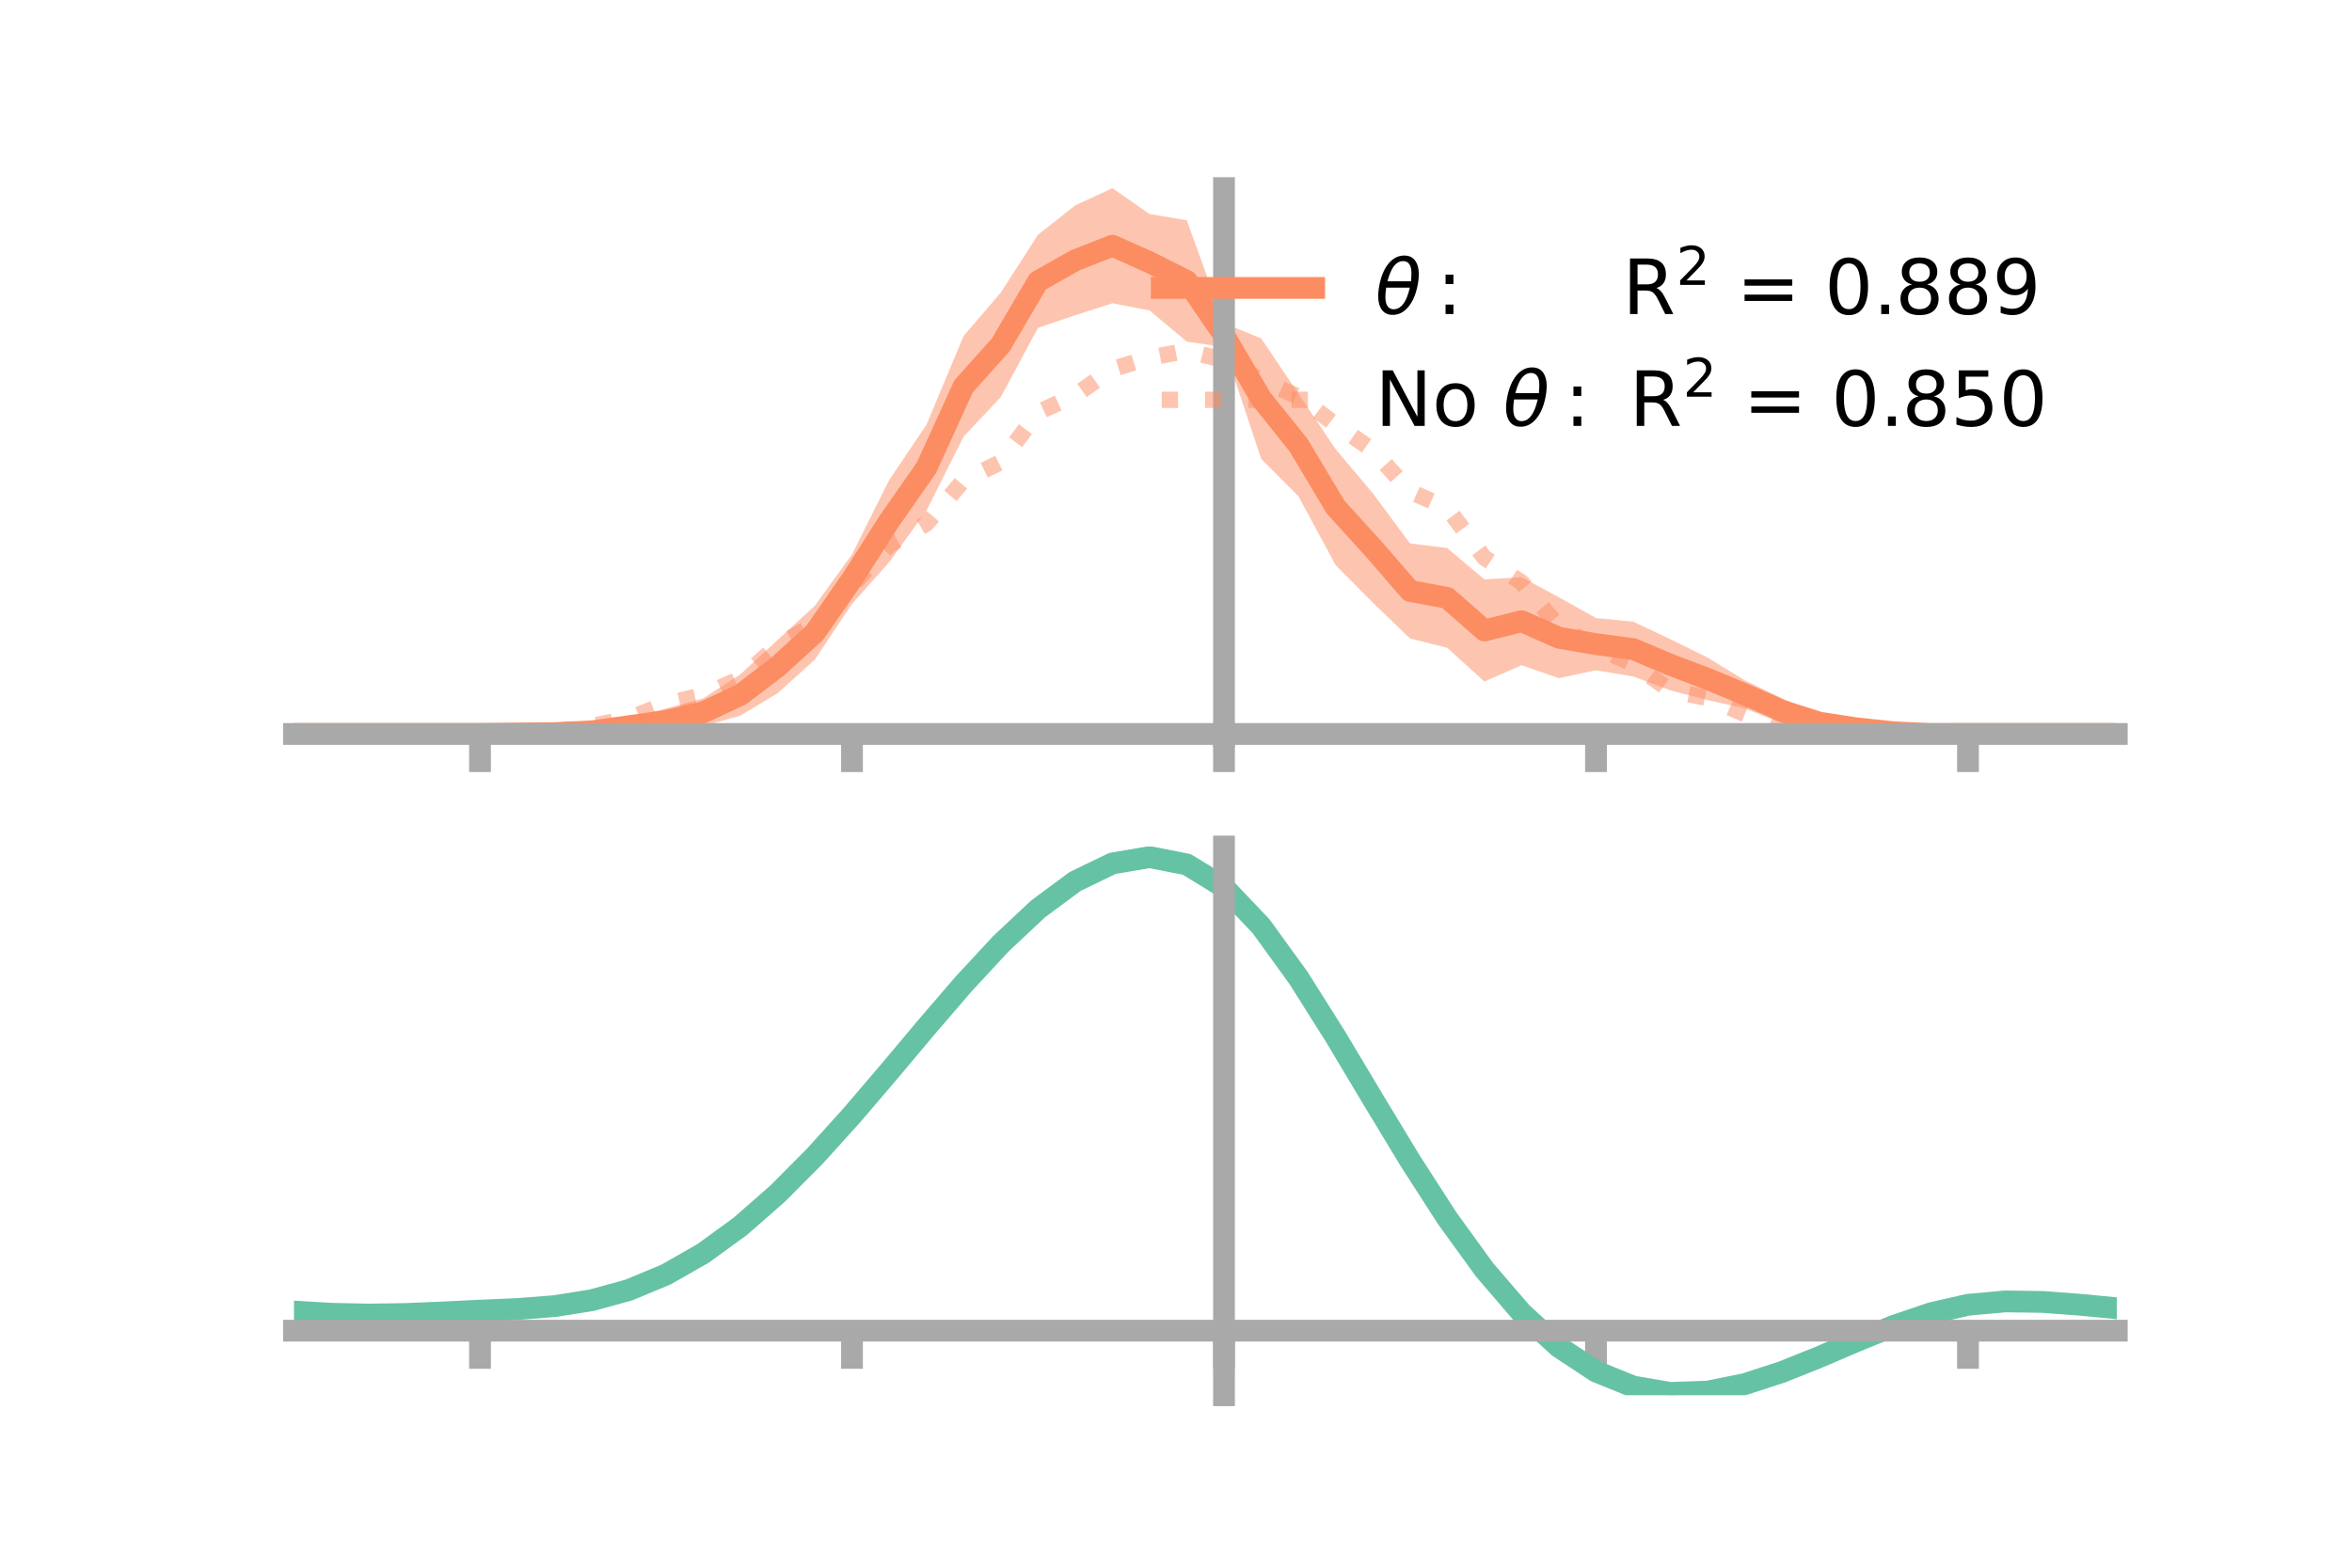 <?xml version="1.0" encoding="utf-8" standalone="no"?>
<!DOCTYPE svg PUBLIC "-//W3C//DTD SVG 1.1//EN"
  "http://www.w3.org/Graphics/SVG/1.1/DTD/svg11.dtd">
<!-- Created with matplotlib (https://matplotlib.org/) -->
<svg height="144pt" version="1.1" viewBox="0 0 216 144" width="216pt" xmlns="http://www.w3.org/2000/svg" xmlns:xlink="http://www.w3.org/1999/xlink">
 <defs>
  <style type="text/css">*{stroke-linecap:butt;stroke-linejoin:round;}</style>
 </defs>
 <g id="figure_1">
  <g id="patch_1">
   <path d="M 0 144 
L 216 144 
L 216 0 
L 0 0 
z
" style="fill:none;"/>
  </g>
  <g id="axes_1">
   <g id="patch_2">
    <path d="M 27 67.68 
L 194.4 67.68 
L 194.4 17.28 
L 27 17.28 
z
" style="fill:none;"/>
   </g>
   <g id="PolyCollection_1">
    <path clip-path="url(#pbd2f6eb999)" d="M 27 67.418 
L 27 67.418 
L 30.416 67.418 
L 33.833 67.418 
L 37.249 67.418 
L 40.665 67.418 
L 44.082 67.418 
L 47.498 67.262 
L 50.914 67.083 
L 54.331 66.679 
L 57.747 65.971 
L 61.163 65.078 
L 64.58 64.148 
L 67.996 61.938 
L 71.412 58.786 
L 74.829 55.642 
L 78.245 50.924 
L 81.661 44.09 
L 85.078 39.023 
L 88.494 30.857 
L 91.91 26.874 
L 95.327 21.564 
L 98.743 18.868 
L 102.159 17.28 
L 105.576 19.664 
L 108.992 20.232 
L 112.408 29.695 
L 115.824 31.08 
L 119.241 36.16 
L 122.657 41.254 
L 126.073 45.308 
L 129.49 49.912 
L 132.906 50.339 
L 136.322 53.222 
L 139.739 53.017 
L 143.155 54.858 
L 146.571 56.771 
L 149.988 57.102 
L 153.404 58.715 
L 156.82 60.404 
L 160.237 62.493 
L 163.653 64.143 
L 167.069 65.626 
L 170.486 66.396 
L 173.902 66.991 
L 177.318 67.315 
L 180.735 67.418 
L 184.151 67.418 
L 187.567 67.418 
L 190.984 67.418 
L 194.4 67.418 
L 194.4 67.418 
L 194.4 67.418 
L 190.984 67.418 
L 187.567 67.418 
L 184.151 67.418 
L 180.735 67.418 
L 177.318 67.54 
L 173.902 67.535 
L 170.486 67.409 
L 167.069 67.122 
L 163.653 66.438 
L 160.237 65.069 
L 156.82 64.31 
L 153.404 63.418 
L 149.988 62.137 
L 146.571 61.567 
L 143.155 62.296 
L 139.739 61.102 
L 136.322 62.605 
L 132.906 59.501 
L 129.49 58.648 
L 126.073 55.354 
L 122.657 51.908 
L 119.241 45.582 
L 115.824 42.151 
L 112.408 31.878 
L 108.992 31.381 
L 105.576 28.522 
L 102.159 27.856 
L 98.743 28.952 
L 95.327 30.116 
L 91.91 36.469 
L 88.494 40.11 
L 85.078 46.915 
L 81.661 51.635 
L 78.245 55.481 
L 74.829 60.594 
L 71.412 63.677 
L 67.996 65.73 
L 64.58 66.707 
L 61.163 67.361 
L 57.747 67.444 
L 54.331 67.68 
L 50.914 67.6 
L 47.498 67.493 
L 44.082 67.418 
L 40.665 67.418 
L 37.249 67.418 
L 33.833 67.418 
L 30.416 67.418 
L 27 67.418 
z
" style="fill:#fc8d62;fill-opacity:0.5;"/>
   </g>
   <g id="matplotlib.axis_1">
    <g id="xtick_1">
     <g id="line2d_1">
      <defs>
       <path d="M 0 0 
L 0 3.5 
" id="m610ccee5aa" style="stroke:#a9a9a9;stroke-width:2;"/>
      </defs>
      <g>
       <use style="fill:#a9a9a9;stroke:#a9a9a9;stroke-width:2;" x="44.082" xlink:href="#m610ccee5aa" y="67.418"/>
      </g>
     </g>
    </g>
    <g id="xtick_2">
     <g id="line2d_2">
      <g>
       <use style="fill:#a9a9a9;stroke:#a9a9a9;stroke-width:2;" x="78.245" xlink:href="#m610ccee5aa" y="67.418"/>
      </g>
     </g>
    </g>
    <g id="xtick_3">
     <g id="line2d_3">
      <g>
       <use style="fill:#a9a9a9;stroke:#a9a9a9;stroke-width:2;" x="112.408" xlink:href="#m610ccee5aa" y="67.418"/>
      </g>
     </g>
    </g>
    <g id="xtick_4">
     <g id="line2d_4">
      <g>
       <use style="fill:#a9a9a9;stroke:#a9a9a9;stroke-width:2;" x="146.571" xlink:href="#m610ccee5aa" y="67.418"/>
      </g>
     </g>
    </g>
    <g id="xtick_5">
     <g id="line2d_5">
      <g>
       <use style="fill:#a9a9a9;stroke:#a9a9a9;stroke-width:2;" x="180.735" xlink:href="#m610ccee5aa" y="67.418"/>
      </g>
     </g>
    </g>
   </g>
   <g id="matplotlib.axis_2"/>
   <g id="line2d_6">
    <path clip-path="url(#pbd2f6eb999)" d="M 27 67.418 
L 30.416 67.418 
L 33.833 67.418 
L 37.249 67.418 
L 40.665 67.418 
L 44.082 67.418 
L 47.498 67.377 
L 50.914 67.341 
L 54.331 67.18 
L 57.747 66.707 
L 61.163 66.219 
L 64.58 65.428 
L 67.996 63.834 
L 71.412 61.231 
L 74.829 58.118 
L 78.245 53.203 
L 81.661 47.862 
L 85.078 42.969 
L 88.494 35.484 
L 91.91 31.671 
L 95.327 25.84 
L 98.743 23.91 
L 102.159 22.568 
L 105.576 24.093 
L 108.992 25.807 
L 112.408 30.787 
L 115.824 36.615 
L 119.241 40.871 
L 122.657 46.581 
L 126.073 50.331 
L 129.49 54.28 
L 132.906 54.92 
L 136.322 57.914 
L 139.739 57.059 
L 143.155 58.577 
L 146.571 59.169 
L 149.988 59.619 
L 153.404 61.066 
L 156.82 62.357 
L 160.237 63.781 
L 163.653 65.291 
L 167.069 66.374 
L 170.486 66.902 
L 173.902 67.263 
L 177.318 67.428 
L 180.735 67.418 
L 184.151 67.418 
L 187.567 67.418 
L 190.984 67.418 
L 194.4 67.418 
" style="fill:none;stroke:#fc8d62;stroke-linecap:square;stroke-width:2;"/>
   </g>
   <g id="line2d_7">
    <path clip-path="url(#pbd2f6eb999)" d="M 27 67.418 
L 30.416 67.418 
L 33.833 67.418 
L 37.249 67.418 
L 40.665 67.418 
L 44.082 67.418 
L 47.498 67.364 
L 50.914 67.213 
L 54.331 66.682 
L 57.747 65.999 
L 61.163 64.651 
L 64.58 63.853 
L 67.996 62.324 
L 71.412 59.324 
L 74.829 57.33 
L 78.245 53.784 
L 81.661 50.063 
L 85.078 48.098 
L 88.494 44.124 
L 91.91 42.447 
L 95.327 37.873 
L 98.743 36.297 
L 102.159 33.907 
L 105.576 32.855 
L 108.992 32.218 
L 112.408 33.072 
L 115.824 34.904 
L 119.241 36.447 
L 122.657 39 
L 126.073 41.342 
L 129.49 45.152 
L 132.906 46.655 
L 136.322 51.234 
L 139.739 53.499 
L 143.155 57.564 
L 146.571 59.461 
L 149.988 60.988 
L 153.404 63.44 
L 156.82 64.121 
L 160.237 65.59 
L 163.653 66.978 
L 167.069 67.158 
L 170.486 67.447 
L 173.902 67.406 
L 177.318 67.444 
L 180.735 67.418 
L 184.151 67.418 
L 187.567 67.418 
L 190.984 67.418 
L 194.4 67.418 
" style="fill:none;stroke:#fc8d62;stroke-dasharray:1.5,2.475;stroke-dashoffset:0;stroke-opacity:0.5;stroke-width:1.5;"/>
   </g>
   <g id="patch_3">
    <path d="M 112.408 67.68 
L 112.408 17.28 
" style="fill:none;stroke:#a9a9a9;stroke-linecap:square;stroke-linejoin:miter;stroke-width:2;"/>
   </g>
   <g id="patch_4">
    <path d="M 194.4 67.68 
L 194.4 17.28 
" style="fill:none;"/>
   </g>
   <g id="patch_5">
    <path d="M 27 67.418 
L 194.4 67.418 
" style="fill:none;stroke:#a9a9a9;stroke-linecap:square;stroke-linejoin:miter;stroke-width:2;"/>
   </g>
   <g id="patch_6">
    <path d="M 27 17.28 
L 194.4 17.28 
" style="fill:none;"/>
   </g>
   <g id="legend_1">
    <g id="line2d_8">
     <path d="M 106.69 26.449 
L 120.69 26.449 
" style="fill:none;stroke:#fc8d62;stroke-linecap:square;stroke-width:2;"/>
    </g>
    <g id="line2d_9"/>
    <g id="text_1">
     <!-- $\theta:$      R$^{2}$ = 0.889 -->
     <g transform="translate(126.29 28.899)scale(0.07 -0.07)">
      <defs>
       <path d="M 45.516 34.672 
L 14.453 34.672 
Q 12.359 20.062 14.5 13.875 
Q 17.188 6.25 24.469 6.25 
Q 31.781 6.25 37.359 13.922 
Q 42.234 20.656 45.516 34.672 
z
M 47.016 42.969 
Q 48.344 56.844 46.625 61.719 
Q 43.953 69.438 36.766 69.438 
Q 29.297 69.438 23.828 61.812 
Q 19.531 55.672 16.156 42.969 
z
M 38.188 76.766 
Q 49.906 76.766 54.594 66.406 
Q 59.281 56.109 55.719 37.844 
Q 52.203 19.625 43.453 9.281 
Q 34.766 -1.125 23.047 -1.125 
Q 11.281 -1.125 6.641 9.281 
Q 2 19.625 5.516 37.844 
Q 9.078 56.109 17.719 66.406 
Q 26.422 76.766 38.188 76.766 
z
" id="DejaVuSans-Oblique-952"/>
       <path d="M 11.719 12.406 
L 22.016 12.406 
L 22.016 0 
L 11.719 0 
z
M 11.719 51.703 
L 22.016 51.703 
L 22.016 39.312 
L 11.719 39.312 
z
" id="DejaVuSans-58"/>
       <path id="DejaVuSans-32"/>
       <path d="M 44.391 34.188 
Q 47.562 33.109 50.562 29.594 
Q 53.562 26.078 56.594 19.922 
L 66.609 0 
L 56 0 
L 46.688 18.703 
Q 43.062 26.031 39.672 28.422 
Q 36.281 30.812 30.422 30.812 
L 19.672 30.812 
L 19.672 0 
L 9.812 0 
L 9.812 72.906 
L 32.078 72.906 
Q 44.578 72.906 50.734 67.672 
Q 56.891 62.453 56.891 51.906 
Q 56.891 45.016 53.688 40.469 
Q 50.484 35.938 44.391 34.188 
z
M 19.672 64.797 
L 19.672 38.922 
L 32.078 38.922 
Q 39.203 38.922 42.844 42.219 
Q 46.484 45.516 46.484 51.906 
Q 46.484 58.297 42.844 61.547 
Q 39.203 64.797 32.078 64.797 
z
" id="DejaVuSans-82"/>
       <path d="M 19.188 8.297 
L 53.609 8.297 
L 53.609 0 
L 7.328 0 
L 7.328 8.297 
Q 12.938 14.109 22.625 23.891 
Q 32.328 33.688 34.812 36.531 
Q 39.547 41.844 41.422 45.531 
Q 43.312 49.219 43.312 52.781 
Q 43.312 58.594 39.234 62.25 
Q 35.156 65.922 28.609 65.922 
Q 23.969 65.922 18.812 64.312 
Q 13.672 62.703 7.812 59.422 
L 7.812 69.391 
Q 13.766 71.781 18.938 73 
Q 24.125 74.219 28.422 74.219 
Q 39.75 74.219 46.484 68.547 
Q 53.219 62.891 53.219 53.422 
Q 53.219 48.922 51.531 44.891 
Q 49.859 40.875 45.406 35.406 
Q 44.188 33.984 37.641 27.219 
Q 31.109 20.453 19.188 8.297 
z
" id="DejaVuSans-50"/>
       <path d="M 10.594 45.406 
L 73.188 45.406 
L 73.188 37.203 
L 10.594 37.203 
z
M 10.594 25.484 
L 73.188 25.484 
L 73.188 17.188 
L 10.594 17.188 
z
" id="DejaVuSans-61"/>
       <path d="M 31.781 66.406 
Q 24.172 66.406 20.328 58.906 
Q 16.5 51.422 16.5 36.375 
Q 16.5 21.391 20.328 13.891 
Q 24.172 6.391 31.781 6.391 
Q 39.453 6.391 43.281 13.891 
Q 47.125 21.391 47.125 36.375 
Q 47.125 51.422 43.281 58.906 
Q 39.453 66.406 31.781 66.406 
z
M 31.781 74.219 
Q 44.047 74.219 50.516 64.516 
Q 56.984 54.828 56.984 36.375 
Q 56.984 17.969 50.516 8.266 
Q 44.047 -1.422 31.781 -1.422 
Q 19.531 -1.422 13.062 8.266 
Q 6.594 17.969 6.594 36.375 
Q 6.594 54.828 13.062 64.516 
Q 19.531 74.219 31.781 74.219 
z
" id="DejaVuSans-48"/>
       <path d="M 10.688 12.406 
L 21 12.406 
L 21 0 
L 10.688 0 
z
" id="DejaVuSans-46"/>
       <path d="M 31.781 34.625 
Q 24.75 34.625 20.719 30.859 
Q 16.703 27.094 16.703 20.516 
Q 16.703 13.922 20.719 10.156 
Q 24.75 6.391 31.781 6.391 
Q 38.812 6.391 42.859 10.172 
Q 46.922 13.969 46.922 20.516 
Q 46.922 27.094 42.891 30.859 
Q 38.875 34.625 31.781 34.625 
z
M 21.922 38.812 
Q 15.578 40.375 12.031 44.719 
Q 8.5 49.078 8.5 55.328 
Q 8.5 64.062 14.719 69.141 
Q 20.953 74.219 31.781 74.219 
Q 42.672 74.219 48.875 69.141 
Q 55.078 64.062 55.078 55.328 
Q 55.078 49.078 51.531 44.719 
Q 48 40.375 41.703 38.812 
Q 48.828 37.156 52.797 32.312 
Q 56.781 27.484 56.781 20.516 
Q 56.781 9.906 50.312 4.234 
Q 43.844 -1.422 31.781 -1.422 
Q 19.734 -1.422 13.25 4.234 
Q 6.781 9.906 6.781 20.516 
Q 6.781 27.484 10.781 32.312 
Q 14.797 37.156 21.922 38.812 
z
M 18.312 54.391 
Q 18.312 48.734 21.844 45.562 
Q 25.391 42.391 31.781 42.391 
Q 38.141 42.391 41.719 45.562 
Q 45.312 48.734 45.312 54.391 
Q 45.312 60.062 41.719 63.234 
Q 38.141 66.406 31.781 66.406 
Q 25.391 66.406 21.844 63.234 
Q 18.312 60.062 18.312 54.391 
z
" id="DejaVuSans-56"/>
       <path d="M 10.984 1.516 
L 10.984 10.5 
Q 14.703 8.734 18.5 7.812 
Q 22.312 6.891 25.984 6.891 
Q 35.75 6.891 40.891 13.453 
Q 46.047 20.016 46.781 33.406 
Q 43.953 29.203 39.594 26.953 
Q 35.25 24.703 29.984 24.703 
Q 19.047 24.703 12.672 31.312 
Q 6.297 37.938 6.297 49.422 
Q 6.297 60.641 12.938 67.422 
Q 19.578 74.219 30.609 74.219 
Q 43.266 74.219 49.922 64.516 
Q 56.594 54.828 56.594 36.375 
Q 56.594 19.141 48.406 8.859 
Q 40.234 -1.422 26.422 -1.422 
Q 22.703 -1.422 18.891 -0.688 
Q 15.094 0.047 10.984 1.516 
z
M 30.609 32.422 
Q 37.25 32.422 41.125 36.953 
Q 45.016 41.5 45.016 49.422 
Q 45.016 57.281 41.125 61.844 
Q 37.25 66.406 30.609 66.406 
Q 23.969 66.406 20.094 61.844 
Q 16.219 57.281 16.219 49.422 
Q 16.219 41.5 20.094 36.953 
Q 23.969 32.422 30.609 32.422 
z
" id="DejaVuSans-57"/>
      </defs>
      <use transform="translate(0 0.766)" xlink:href="#DejaVuSans-Oblique-952"/>
      <use transform="translate(80.664 0.766)" xlink:href="#DejaVuSans-58"/>
      <use transform="translate(133.838 0.766)" xlink:href="#DejaVuSans-32"/>
      <use transform="translate(165.625 0.766)" xlink:href="#DejaVuSans-32"/>
      <use transform="translate(197.412 0.766)" xlink:href="#DejaVuSans-32"/>
      <use transform="translate(229.199 0.766)" xlink:href="#DejaVuSans-32"/>
      <use transform="translate(260.986 0.766)" xlink:href="#DejaVuSans-32"/>
      <use transform="translate(292.773 0.766)" xlink:href="#DejaVuSans-32"/>
      <use transform="translate(324.561 0.766)" xlink:href="#DejaVuSans-82"/>
      <use transform="translate(395 39.047)scale(0.7)" xlink:href="#DejaVuSans-50"/>
      <use transform="translate(442.271 0.766)" xlink:href="#DejaVuSans-32"/>
      <use transform="translate(474.058 0.766)" xlink:href="#DejaVuSans-61"/>
      <use transform="translate(557.847 0.766)" xlink:href="#DejaVuSans-32"/>
      <use transform="translate(589.634 0.766)" xlink:href="#DejaVuSans-48"/>
      <use transform="translate(653.257 0.766)" xlink:href="#DejaVuSans-46"/>
      <use transform="translate(682.419 0.766)" xlink:href="#DejaVuSans-56"/>
      <use transform="translate(746.042 0.766)" xlink:href="#DejaVuSans-56"/>
      <use transform="translate(809.665 0.766)" xlink:href="#DejaVuSans-57"/>
     </g>
    </g>
    <g id="line2d_10">
     <path d="M 106.69 36.724 
L 120.69 36.724 
" style="fill:none;stroke:#fc8d62;stroke-dasharray:1.5,2.475;stroke-dashoffset:0;stroke-opacity:0.5;stroke-width:1.5;"/>
    </g>
    <g id="line2d_11"/>
    <g id="text_2">
     <!-- No $\theta:$ R$^{2}$ = 0.850 -->
     <g transform="translate(126.29 39.174)scale(0.07 -0.07)">
      <defs>
       <path d="M 9.812 72.906 
L 23.094 72.906 
L 55.422 11.922 
L 55.422 72.906 
L 64.984 72.906 
L 64.984 0 
L 51.703 0 
L 19.391 60.984 
L 19.391 0 
L 9.812 0 
z
" id="DejaVuSans-78"/>
       <path d="M 30.609 48.391 
Q 23.391 48.391 19.188 42.75 
Q 14.984 37.109 14.984 27.297 
Q 14.984 17.484 19.156 11.844 
Q 23.344 6.203 30.609 6.203 
Q 37.797 6.203 41.984 11.859 
Q 46.188 17.531 46.188 27.297 
Q 46.188 37.016 41.984 42.703 
Q 37.797 48.391 30.609 48.391 
z
M 30.609 56 
Q 42.328 56 49.016 48.375 
Q 55.719 40.766 55.719 27.297 
Q 55.719 13.875 49.016 6.219 
Q 42.328 -1.422 30.609 -1.422 
Q 18.844 -1.422 12.172 6.219 
Q 5.516 13.875 5.516 27.297 
Q 5.516 40.766 12.172 48.375 
Q 18.844 56 30.609 56 
z
" id="DejaVuSans-111"/>
       <path d="M 10.797 72.906 
L 49.516 72.906 
L 49.516 64.594 
L 19.828 64.594 
L 19.828 46.734 
Q 21.969 47.469 24.109 47.828 
Q 26.266 48.188 28.422 48.188 
Q 40.625 48.188 47.75 41.5 
Q 54.891 34.812 54.891 23.391 
Q 54.891 11.625 47.562 5.094 
Q 40.234 -1.422 26.906 -1.422 
Q 22.312 -1.422 17.547 -0.641 
Q 12.797 0.141 7.719 1.703 
L 7.719 11.625 
Q 12.109 9.234 16.797 8.062 
Q 21.484 6.891 26.703 6.891 
Q 35.156 6.891 40.078 11.328 
Q 45.016 15.766 45.016 23.391 
Q 45.016 31 40.078 35.438 
Q 35.156 39.891 26.703 39.891 
Q 22.75 39.891 18.812 39.016 
Q 14.891 38.141 10.797 36.281 
z
" id="DejaVuSans-53"/>
      </defs>
      <use transform="translate(0 0.766)" xlink:href="#DejaVuSans-78"/>
      <use transform="translate(74.805 0.766)" xlink:href="#DejaVuSans-111"/>
      <use transform="translate(135.986 0.766)" xlink:href="#DejaVuSans-32"/>
      <use transform="translate(167.773 0.766)" xlink:href="#DejaVuSans-Oblique-952"/>
      <use transform="translate(248.438 0.766)" xlink:href="#DejaVuSans-58"/>
      <use transform="translate(301.611 0.766)" xlink:href="#DejaVuSans-32"/>
      <use transform="translate(333.398 0.766)" xlink:href="#DejaVuSans-82"/>
      <use transform="translate(403.838 39.047)scale(0.7)" xlink:href="#DejaVuSans-50"/>
      <use transform="translate(451.108 0.766)" xlink:href="#DejaVuSans-32"/>
      <use transform="translate(482.896 0.766)" xlink:href="#DejaVuSans-61"/>
      <use transform="translate(566.685 0.766)" xlink:href="#DejaVuSans-32"/>
      <use transform="translate(598.472 0.766)" xlink:href="#DejaVuSans-48"/>
      <use transform="translate(662.095 0.766)" xlink:href="#DejaVuSans-46"/>
      <use transform="translate(691.257 0.766)" xlink:href="#DejaVuSans-56"/>
      <use transform="translate(754.88 0.766)" xlink:href="#DejaVuSans-53"/>
      <use transform="translate(818.503 0.766)" xlink:href="#DejaVuSans-48"/>
     </g>
    </g>
   </g>
  </g>
  <g id="axes_2">
   <g id="patch_7">
    <path d="M 27 128.16 
L 194.4 128.16 
L 194.4 77.76 
L 27 77.76 
z
" style="fill:none;"/>
   </g>
   <g id="PolyCollection_2">
    <path clip-path="url(#p606c970f43)" d="M 27 120.512 
L 27 120.432 
L 30.416 120.644 
L 33.833 120.718 
L 37.249 120.659 
L 40.665 120.507 
L 44.082 120.334 
L 47.498 120.182 
L 50.914 119.912 
L 54.331 119.364 
L 57.747 118.413 
L 61.163 116.968 
L 64.58 114.979 
L 67.996 112.436 
L 71.412 109.371 
L 74.829 105.853 
L 78.245 101.981 
L 81.661 97.885 
L 85.078 93.719 
L 88.494 89.657 
L 91.91 85.89 
L 95.327 82.616 
L 98.743 80.036 
L 102.159 78.353 
L 105.576 77.76 
L 108.992 78.444 
L 112.408 80.572 
L 115.824 84.22 
L 119.241 89.013 
L 122.657 94.514 
L 126.073 100.316 
L 129.49 106.061 
L 132.906 111.45 
L 136.322 116.249 
L 139.739 120.289 
L 143.155 123.468 
L 146.571 125.746 
L 149.988 127.144 
L 153.404 127.732 
L 156.82 127.619 
L 160.237 126.941 
L 163.653 125.847 
L 167.069 124.5 
L 170.486 123.062 
L 173.902 121.692 
L 177.318 120.544 
L 180.735 119.768 
L 184.151 119.461 
L 187.567 119.515 
L 190.984 119.779 
L 194.4 120.119 
L 194.4 120.224 
L 194.4 120.224 
L 190.984 119.907 
L 187.567 119.662 
L 184.151 119.619 
L 180.735 119.933 
L 177.318 120.723 
L 173.902 121.902 
L 170.486 123.319 
L 167.069 124.809 
L 163.653 126.203 
L 160.237 127.332 
L 156.82 128.034 
L 153.404 128.16 
L 149.988 127.584 
L 146.571 126.212 
L 143.155 123.989 
L 139.739 120.904 
L 136.322 116.994 
L 132.906 112.353 
L 129.49 107.14 
L 126.073 101.578 
L 122.657 95.954 
L 119.241 90.617 
L 115.824 85.964 
L 112.408 82.421 
L 108.992 80.36 
L 105.576 79.699 
L 102.159 80.271 
L 98.743 81.891 
L 95.327 84.369 
L 91.91 87.509 
L 88.494 91.114 
L 85.078 94.995 
L 81.661 98.97 
L 78.245 102.875 
L 74.829 106.564 
L 71.412 109.915 
L 67.996 112.837 
L 64.58 115.268 
L 61.163 117.18 
L 57.747 118.58 
L 54.331 119.508 
L 50.914 120.043 
L 47.498 120.303 
L 44.082 120.444 
L 40.665 120.602 
L 37.249 120.735 
L 33.833 120.78 
L 30.416 120.707 
L 27 120.512 
z
" style="fill:#66c2a5;fill-opacity:0.5;"/>
   </g>
   <g id="matplotlib.axis_3">
    <g id="xtick_6">
     <g id="line2d_12">
      <g>
       <use style="fill:#a9a9a9;stroke:#a9a9a9;stroke-width:2;" x="44.082" xlink:href="#m610ccee5aa" y="122.229"/>
      </g>
     </g>
    </g>
    <g id="xtick_7">
     <g id="line2d_13">
      <g>
       <use style="fill:#a9a9a9;stroke:#a9a9a9;stroke-width:2;" x="78.245" xlink:href="#m610ccee5aa" y="122.229"/>
      </g>
     </g>
    </g>
    <g id="xtick_8">
     <g id="line2d_14">
      <g>
       <use style="fill:#a9a9a9;stroke:#a9a9a9;stroke-width:2;" x="112.408" xlink:href="#m610ccee5aa" y="122.229"/>
      </g>
     </g>
    </g>
    <g id="xtick_9">
     <g id="line2d_15">
      <g>
       <use style="fill:#a9a9a9;stroke:#a9a9a9;stroke-width:2;" x="146.571" xlink:href="#m610ccee5aa" y="122.229"/>
      </g>
     </g>
    </g>
    <g id="xtick_10">
     <g id="line2d_16">
      <g>
       <use style="fill:#a9a9a9;stroke:#a9a9a9;stroke-width:2;" x="180.735" xlink:href="#m610ccee5aa" y="122.229"/>
      </g>
     </g>
    </g>
   </g>
   <g id="matplotlib.axis_4"/>
   <g id="line2d_17">
    <path clip-path="url(#p606c970f43)" d="M 27 120.472 
L 30.416 120.675 
L 33.833 120.749 
L 37.249 120.697 
L 40.665 120.555 
L 44.082 120.389 
L 47.498 120.243 
L 50.914 119.977 
L 54.331 119.436 
L 57.747 118.497 
L 61.163 117.074 
L 64.58 115.123 
L 67.996 112.637 
L 71.412 109.643 
L 74.829 106.208 
L 78.245 102.428 
L 81.661 98.427 
L 85.078 94.357 
L 88.494 90.386 
L 91.91 86.699 
L 95.327 83.492 
L 98.743 80.964 
L 102.159 79.312 
L 105.576 78.729 
L 108.992 79.402 
L 112.408 81.496 
L 115.824 85.092 
L 119.241 89.815 
L 122.657 95.234 
L 126.073 100.947 
L 129.49 106.6 
L 132.906 111.902 
L 136.322 116.621 
L 139.739 120.597 
L 143.155 123.728 
L 146.571 125.979 
L 149.988 127.364 
L 153.404 127.946 
L 156.82 127.827 
L 160.237 127.136 
L 163.653 126.025 
L 167.069 124.654 
L 170.486 123.19 
L 173.902 121.797 
L 177.318 120.633 
L 180.735 119.85 
L 184.151 119.54 
L 187.567 119.588 
L 190.984 119.843 
L 194.4 120.172 
" style="fill:none;stroke:#66c2a5;stroke-linecap:square;stroke-width:2;"/>
   </g>
   <g id="patch_8">
    <path d="M 112.408 128.16 
L 112.408 77.76 
" style="fill:none;stroke:#a9a9a9;stroke-linecap:square;stroke-linejoin:miter;stroke-width:2;"/>
   </g>
   <g id="patch_9">
    <path d="M 194.4 128.16 
L 194.4 77.76 
" style="fill:none;"/>
   </g>
   <g id="patch_10">
    <path d="M 27 122.229 
L 194.4 122.229 
" style="fill:none;stroke:#a9a9a9;stroke-linecap:square;stroke-linejoin:miter;stroke-width:2;"/>
   </g>
   <g id="patch_11">
    <path d="M 27 77.76 
L 194.4 77.76 
" style="fill:none;"/>
   </g>
  </g>
 </g>
 <defs>
  <clipPath id="pbd2f6eb999">
   <rect height="50.4" width="167.4" x="27" y="17.28"/>
  </clipPath>
  <clipPath id="p606c970f43">
   <rect height="50.4" width="167.4" x="27" y="77.76"/>
  </clipPath>
 </defs>
</svg>

